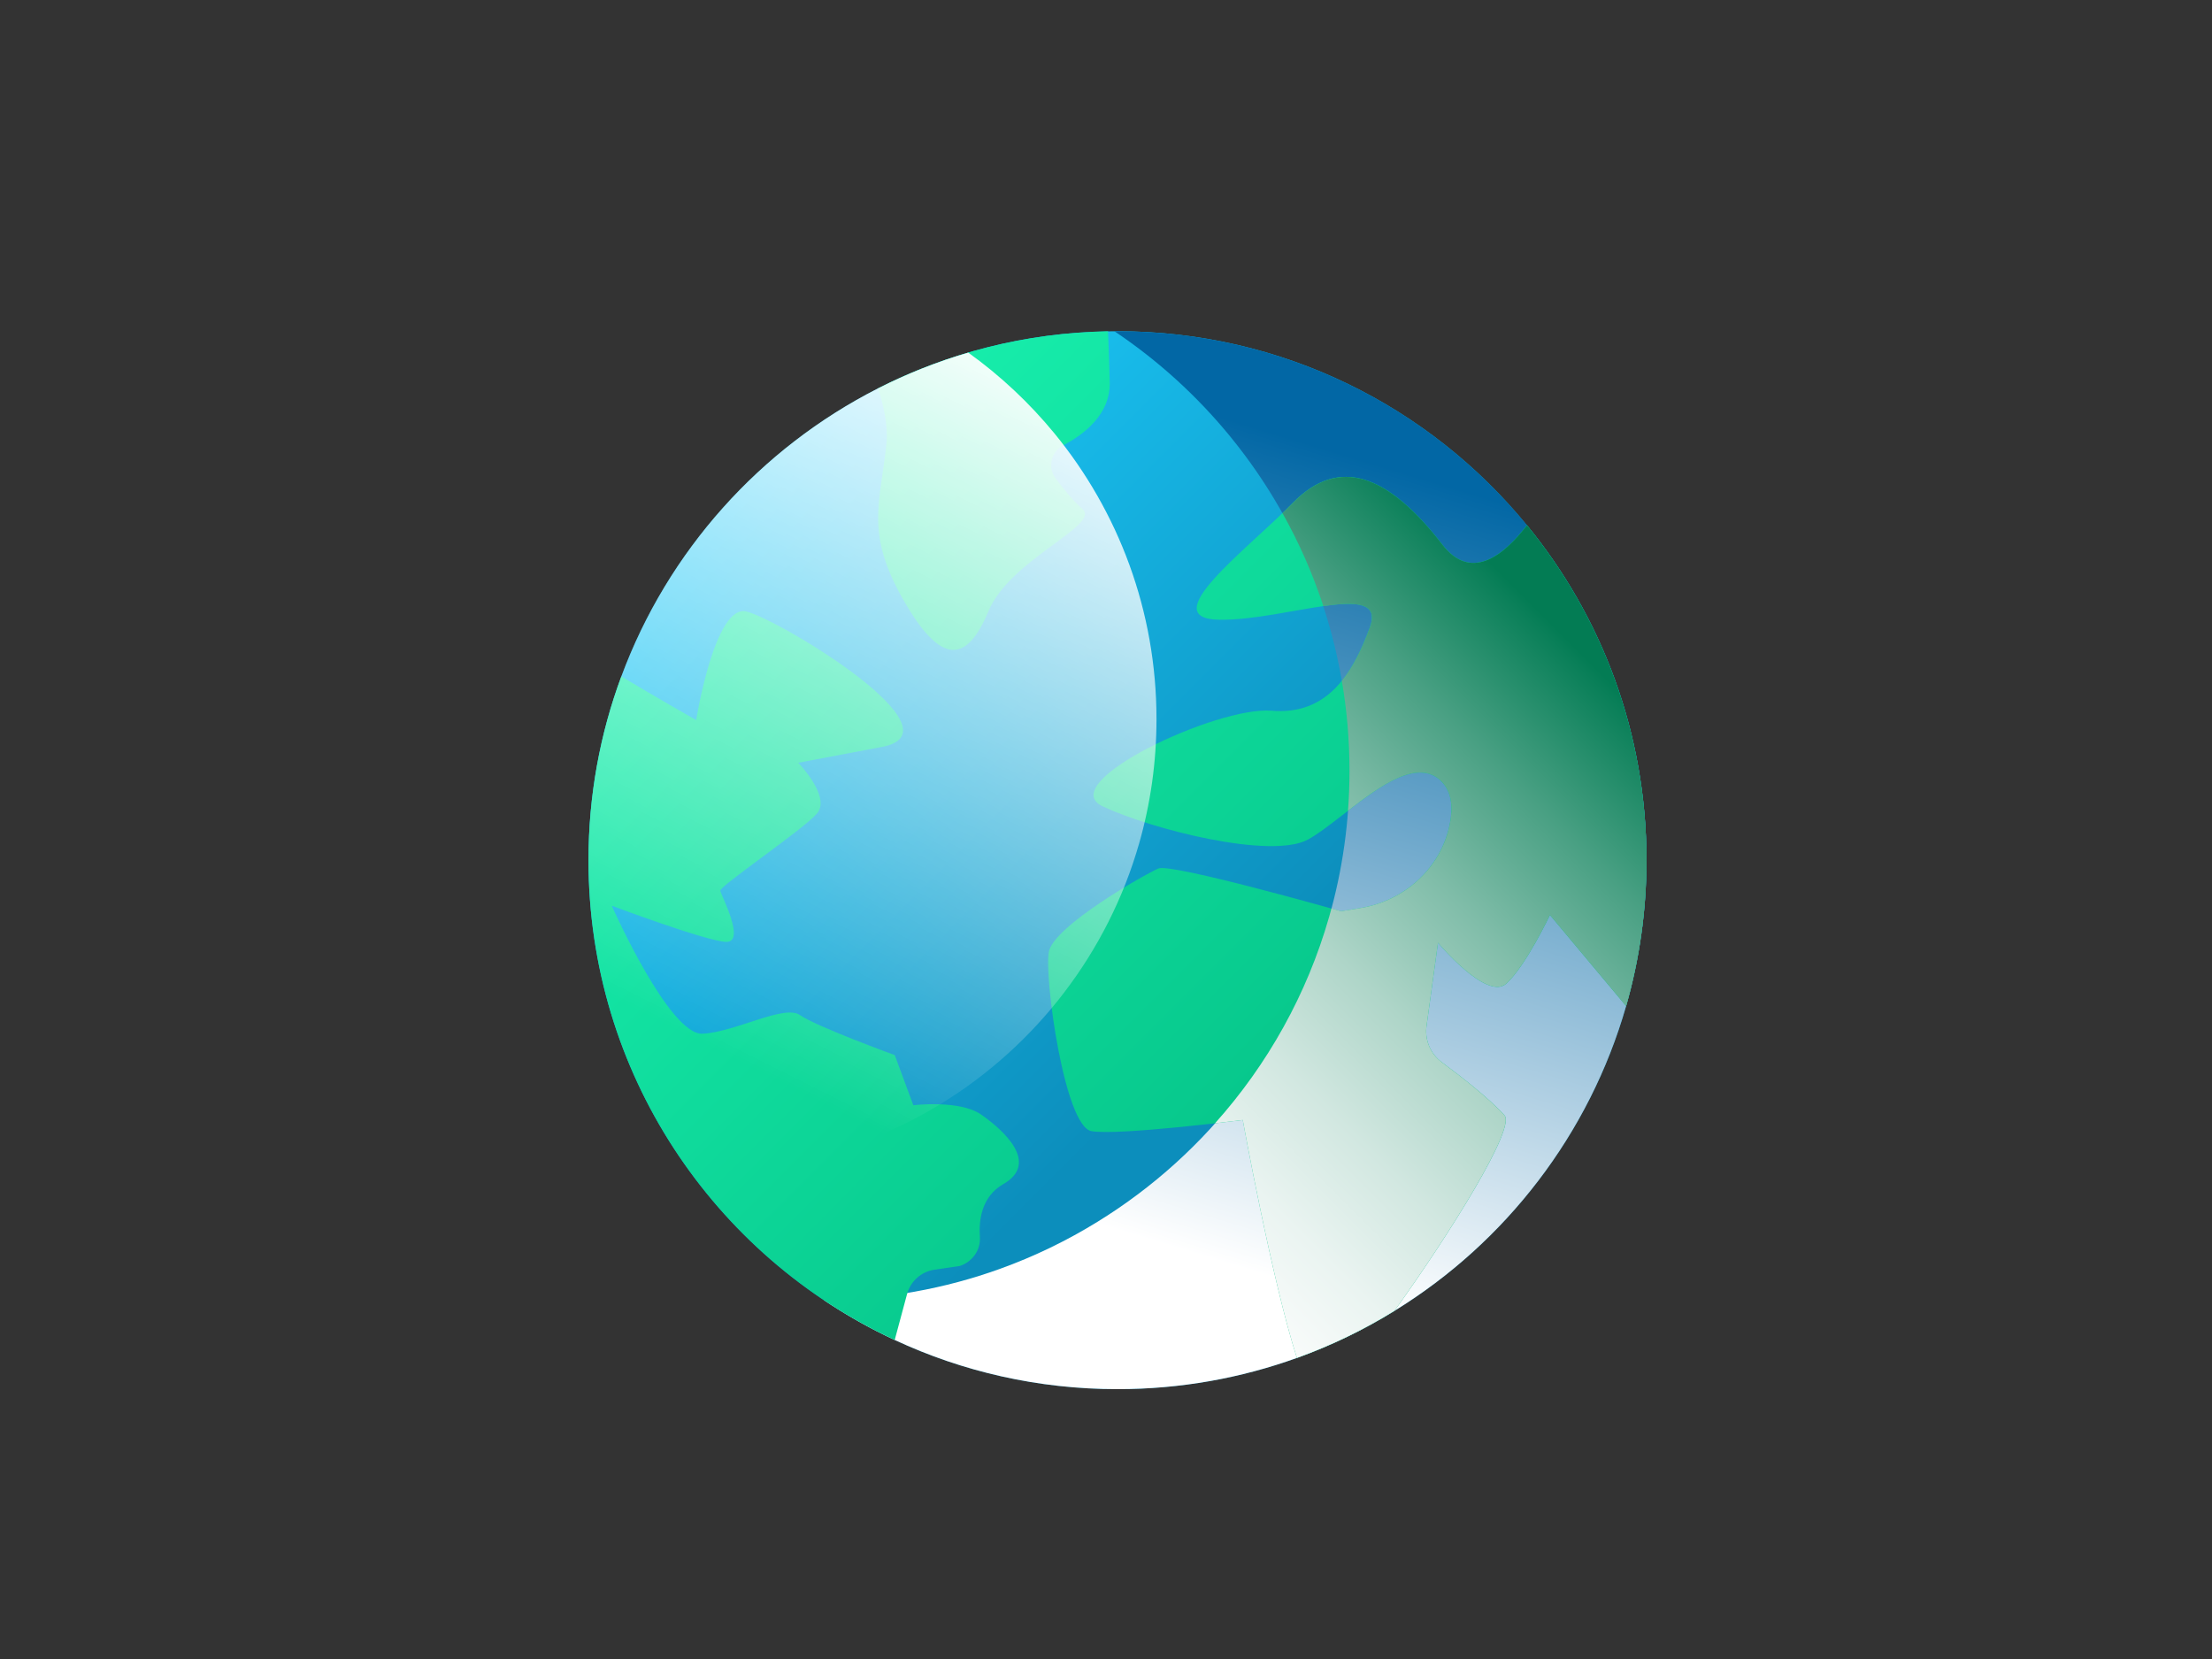 <?xml version="1.0" encoding="utf-8"?>
<!-- Generator: Adobe Illustrator 24.1.2, SVG Export Plug-In . SVG Version: 6.00 Build 0)  -->
<svg version="1.1" id="Calque_1" xmlns="http://www.w3.org/2000/svg" xmlns:xlink="http://www.w3.org/1999/xlink" x="0px" y="0px"
	 viewBox="0 0 800 600" style="enable-background:new 0 0 800 600;" xml:space="preserve">
<rect x="0" y="0" width="800" height="600" fill="#333333" stroke="none"/>
<style type="text/css">
	.st0{fill:url(#SVGID_1_);}
	.st1{fill:url(#SVGID_2_);}
	.st2{fill:url(#SVGID_3_);}
	.st3{fill:url(#SVGID_4_);}
	.st4{fill:url(#SVGID_5_);}
	.st5{fill:url(#SVGID_6_);}
	.st6{fill:url(#SVGID_7_);}
</style>
<g>
	<linearGradient id="SVGID_1_" gradientUnits="userSpaceOnUse" x1="261.576" y1="168.519" x2="451.259" y2="358.202">
		<stop  offset="0" style="stop-color:#1CCAF9"/>
		<stop  offset="1" style="stop-color:#0C8EBC"/>
	</linearGradient>
	<path class="st0" d="M595.47,311.1c0,18.29-2.57,35.99-7.36,52.74c-13.27,46.35-43.6,85.52-83.76,110.24
		c-11.07,6.84-22.88,12.56-35.3,17.04c-20.25,7.3-42.1,11.29-64.88,11.29c-28.79,0-56.1-6.35-80.58-17.78
		c-65.41-30.37-110.75-96.67-110.75-173.53c0-23.37,4.19-45.76,11.88-66.46c16.77-45.3,50.2-82.51,92.84-104.17
		c25.05-12.75,53.29-20.13,83.19-20.64c1.13-0.04,2.27-0.04,3.42-0.04c59.68,0,112.99,27.33,148.08,70.18
		C579.27,222.97,595.47,265.13,595.47,311.1z"/>
	<linearGradient id="SVGID_2_" gradientUnits="userSpaceOnUse" x1="431.183" y1="453.305" x2="516.437" y2="173.379">
		<stop  offset="0" style="stop-color:#FFFFFF"/>
		<stop  offset="1" style="stop-color:#0267A5"/>
	</linearGradient>
	<path class="st1" d="M552.24,189.97c-35.08-42.85-88.39-70.18-148.08-70.18c-0.37,0-0.74,0.01-1.11,0.01
		c15.73,10.53,29.82,23.34,41.78,37.95c27.03,33,43.24,75.16,43.24,121.13c0,18.29-2.57,35.99-7.36,52.74
		c-13.27,46.35-43.6,85.52-83.76,110.24c-11.07,6.84-22.88,12.56-35.3,17.04c-19.91,7.18-41.37,11.13-63.73,11.26
		c8.14,5.44,16.71,10.3,25.67,14.46c24.48,11.43,51.79,17.78,80.58,17.78c22.78,0,44.63-3.99,64.88-11.29
		c12.42-4.47,24.24-10.2,35.3-17.04c40.16-24.72,70.49-63.89,83.76-110.24c4.79-16.75,7.36-34.46,7.36-52.74
		C595.47,265.13,579.27,222.97,552.24,189.97z"/>
	<g>
		<linearGradient id="SVGID_3_" gradientUnits="userSpaceOnUse" x1="592.815" y1="422.719" x2="259.681" y2="89.584">
			<stop  offset="0" style="stop-color:#00B77E"/>
			<stop  offset="1" style="stop-color:#1CF9B5"/>
		</linearGradient>
		<path class="st2" d="M595.47,311.1c0,18.29-2.57,35.99-7.36,52.74l-27.56-32.94c0,0-8.72,18.45-15.76,24.82
			c-7.06,6.39-24.72-14.77-24.72-14.77l-4.09,29.74c-0.85,5.16,1.25,10.36,5.46,13.47c6.86,5.08,17.18,13.09,22.68,19.22
			c4.05,4.53-19.36,42.24-39.78,70.69c-11.07,6.84-22.88,12.56-35.3,17.04c-9.08-28.16-19.58-86.05-19.58-86.05
			s-44.98,5.71-54.71,4.03c-9.73-1.68-17.12-55.37-15.44-64.78c1.68-9.39,34.9-28.18,39.61-30.21c4.69-2,66.1,15.46,66.1,15.46
			l7.04-1.15c15.84-2.61,28.97-14.38,32.23-30.11c1.27-6.07,0.87-11.86-3.01-15.74c-12.08-12.08-34.9,13.76-48.21,21.06
			c-13.31,7.28-56.51-3.62-74.29-12c-17.78-8.4,41.29-36.26,61.08-34.58c19.81,1.68,29.22-12.75,35.59-30.21
			c6.37-17.46-30.55-2.35-54.38-2.69c-23.81-0.32,9.75-25.17,26.52-42.29c16.79-17.12,34.58-10.08,54.04,15.09
			c10.24,13.25,21.87,4.39,30.61-7C579.27,222.97,595.47,265.13,595.47,311.1z"/>
		<linearGradient id="SVGID_4_" gradientUnits="userSpaceOnUse" x1="604.457" y1="411.075" x2="271.325" y2="77.942">
			<stop  offset="0" style="stop-color:#00B77E"/>
			<stop  offset="1" style="stop-color:#1CF9B5"/>
		</linearGradient>
		<path class="st3" d="M381.78,173.03c2.97,3.94,6.6,8.36,9.73,11.07c6.7,5.83-26.18,18.13-34.01,36.92
			c-7.83,18.8-17.12,19.97-30.89-4.25c-13.76-24.22-8.27-34.68-6.03-56.16c0.63-6.15-0.75-13.21-3.03-20.15
			c25.05-12.75,53.29-20.13,83.19-20.64c0.26,6.7,0.49,13.21,0.61,18.41c0.28,11.59-9.27,18.88-16.75,22.78
			C380.14,163.34,378.77,169.03,381.78,173.03z"/>
		<linearGradient id="SVGID_5_" gradientUnits="userSpaceOnUse" x1="480.102" y1="535.432" x2="146.967" y2="202.297">
			<stop  offset="0" style="stop-color:#00B77E"/>
			<stop  offset="1" style="stop-color:#1CF9B5"/>
		</linearGradient>
		<path class="st4" d="M362.87,428.24c-7.83,4.49-8.92,12.89-8.48,19.1c0.34,4.73-2.75,9.06-7.28,10.52l-9.13,1.34
			c-4.79,0.69-8.68,4.17-9.93,8.82c-1.19,4.49-2.79,10.48-4.47,16.61c-65.41-30.37-110.75-96.67-110.75-173.53
			c0-23.37,4.19-45.76,11.88-66.46c12.89,7.73,27.07,15.78,27.07,15.78s6.72-41.96,18.13-39.27c11.41,2.69,79.21,43.3,49,49
			c-30.21,5.71-30.21,5.71-30.21,5.71s12.08,12.42,6.7,18.45c-5.36,6.05-35.22,26.18-34.9,27.86c0.34,1.68,9.41,18.8,2.02,18.47
			c-7.26-0.34-40.24-12.69-41.27-13.07c0.53,1.21,20.96,46.96,32.88,46.29c12.08-0.67,29.54-10.74,35.24-6.72
			c5.71,4.05,34.23,14.45,34.23,14.45l6.72,18.13c0,0,16.77-2.02,24.5,3.36C362.52,408.43,376.3,420.51,362.87,428.24z"/>
	</g>
	<g>
		<linearGradient id="SVGID_6_" gradientUnits="userSpaceOnUse" x1="574.765" y1="239.15" x2="373.418" y2="440.497">
			<stop  offset="0" style="stop-color:#037C54"/>
			<stop  offset="0.013" style="stop-color:#097F58"/>
			<stop  offset="0.176" style="stop-color:#49A083"/>
			<stop  offset="0.336" style="stop-color:#80BDA9"/>
			<stop  offset="0.49" style="stop-color:#AED5C8"/>
			<stop  offset="0.637" style="stop-color:#D1E7E0"/>
			<stop  offset="0.774" style="stop-color:#EAF4F1"/>
			<stop  offset="0.899" style="stop-color:#FAFCFB"/>
			<stop  offset="0.999" style="stop-color:#FFFFFF"/>
		</linearGradient>
		<path class="st5" d="M595.47,311.1c0,18.29-2.57,35.99-7.36,52.74l-27.56-32.94c0,0-8.72,18.45-15.76,24.82
			c-7.06,6.39-24.72-14.77-24.72-14.77l-4.09,29.74c-0.85,5.16,1.25,10.36,5.46,13.47c6.86,5.08,17.18,13.09,22.68,19.22
			c4.05,4.53-19.36,42.24-39.78,70.69c-11.07,6.84-22.88,12.56-35.3,17.04c-9.08-28.16-19.58-86.05-19.58-86.05
			s-4.07,0.51-10.01,1.17c18.96-21.18,33.22-46.59,41.25-74.64c0.28-1.01,0.57-2.02,0.83-3.03c2.21,0.63,3.5,0.99,3.5,0.99
			l7.04-1.15c15.84-2.61,28.97-14.38,32.23-30.11c1.27-6.07,0.87-11.86-3.01-15.74c-8.36-8.36-21.83,1.42-33.77,10.66
			c0.36-4.73,0.55-9.53,0.55-14.36c0-11.13-0.95-22.01-2.77-32.61c4.27-5.28,7.49-12.08,10.16-19.4c3.28-8.98-4.9-9.35-16.85-7.63
			c-3.86-11.76-8.82-23-14.79-33.63c1.34-1.27,2.59-2.51,3.78-3.72c16.79-17.12,34.58-10.08,54.04,15.09
			c10.24,13.25,21.87,4.39,30.61-7C579.27,222.97,595.47,265.13,595.47,311.1z"/>
	</g>
	<linearGradient id="SVGID_7_" gradientUnits="userSpaceOnUse" x1="392.12" y1="129.621" x2="265.023" y2="382.92">
		<stop  offset="0" style="stop-color:#FFFFFF"/>
		<stop  offset="1" style="stop-color:#FFFFFF;stop-opacity:0"/>
	</linearGradient>
	<path class="st6" d="M350.18,127.52c-11.35,3.33-22.27,7.67-32.63,12.94c-42.65,21.67-76.07,58.87-92.84,104.17
		c-7.69,20.7-11.88,43.09-11.88,66.46c0,41.82,13.44,80.49,36.22,111.97c2.02,0.07,4.05,0.13,6.09,0.13
		c19.42,0,38.05-3.4,55.32-9.63c10.59-3.81,20.67-8.69,30.1-14.52c34.24-21.08,60.1-54.48,71.42-93.99
		c4.09-14.28,6.28-29.38,6.28-44.97c0-39.19-13.82-75.14-36.86-103.28C372.32,145.73,361.82,135.88,350.18,127.52z"/>
</g>
</svg>
